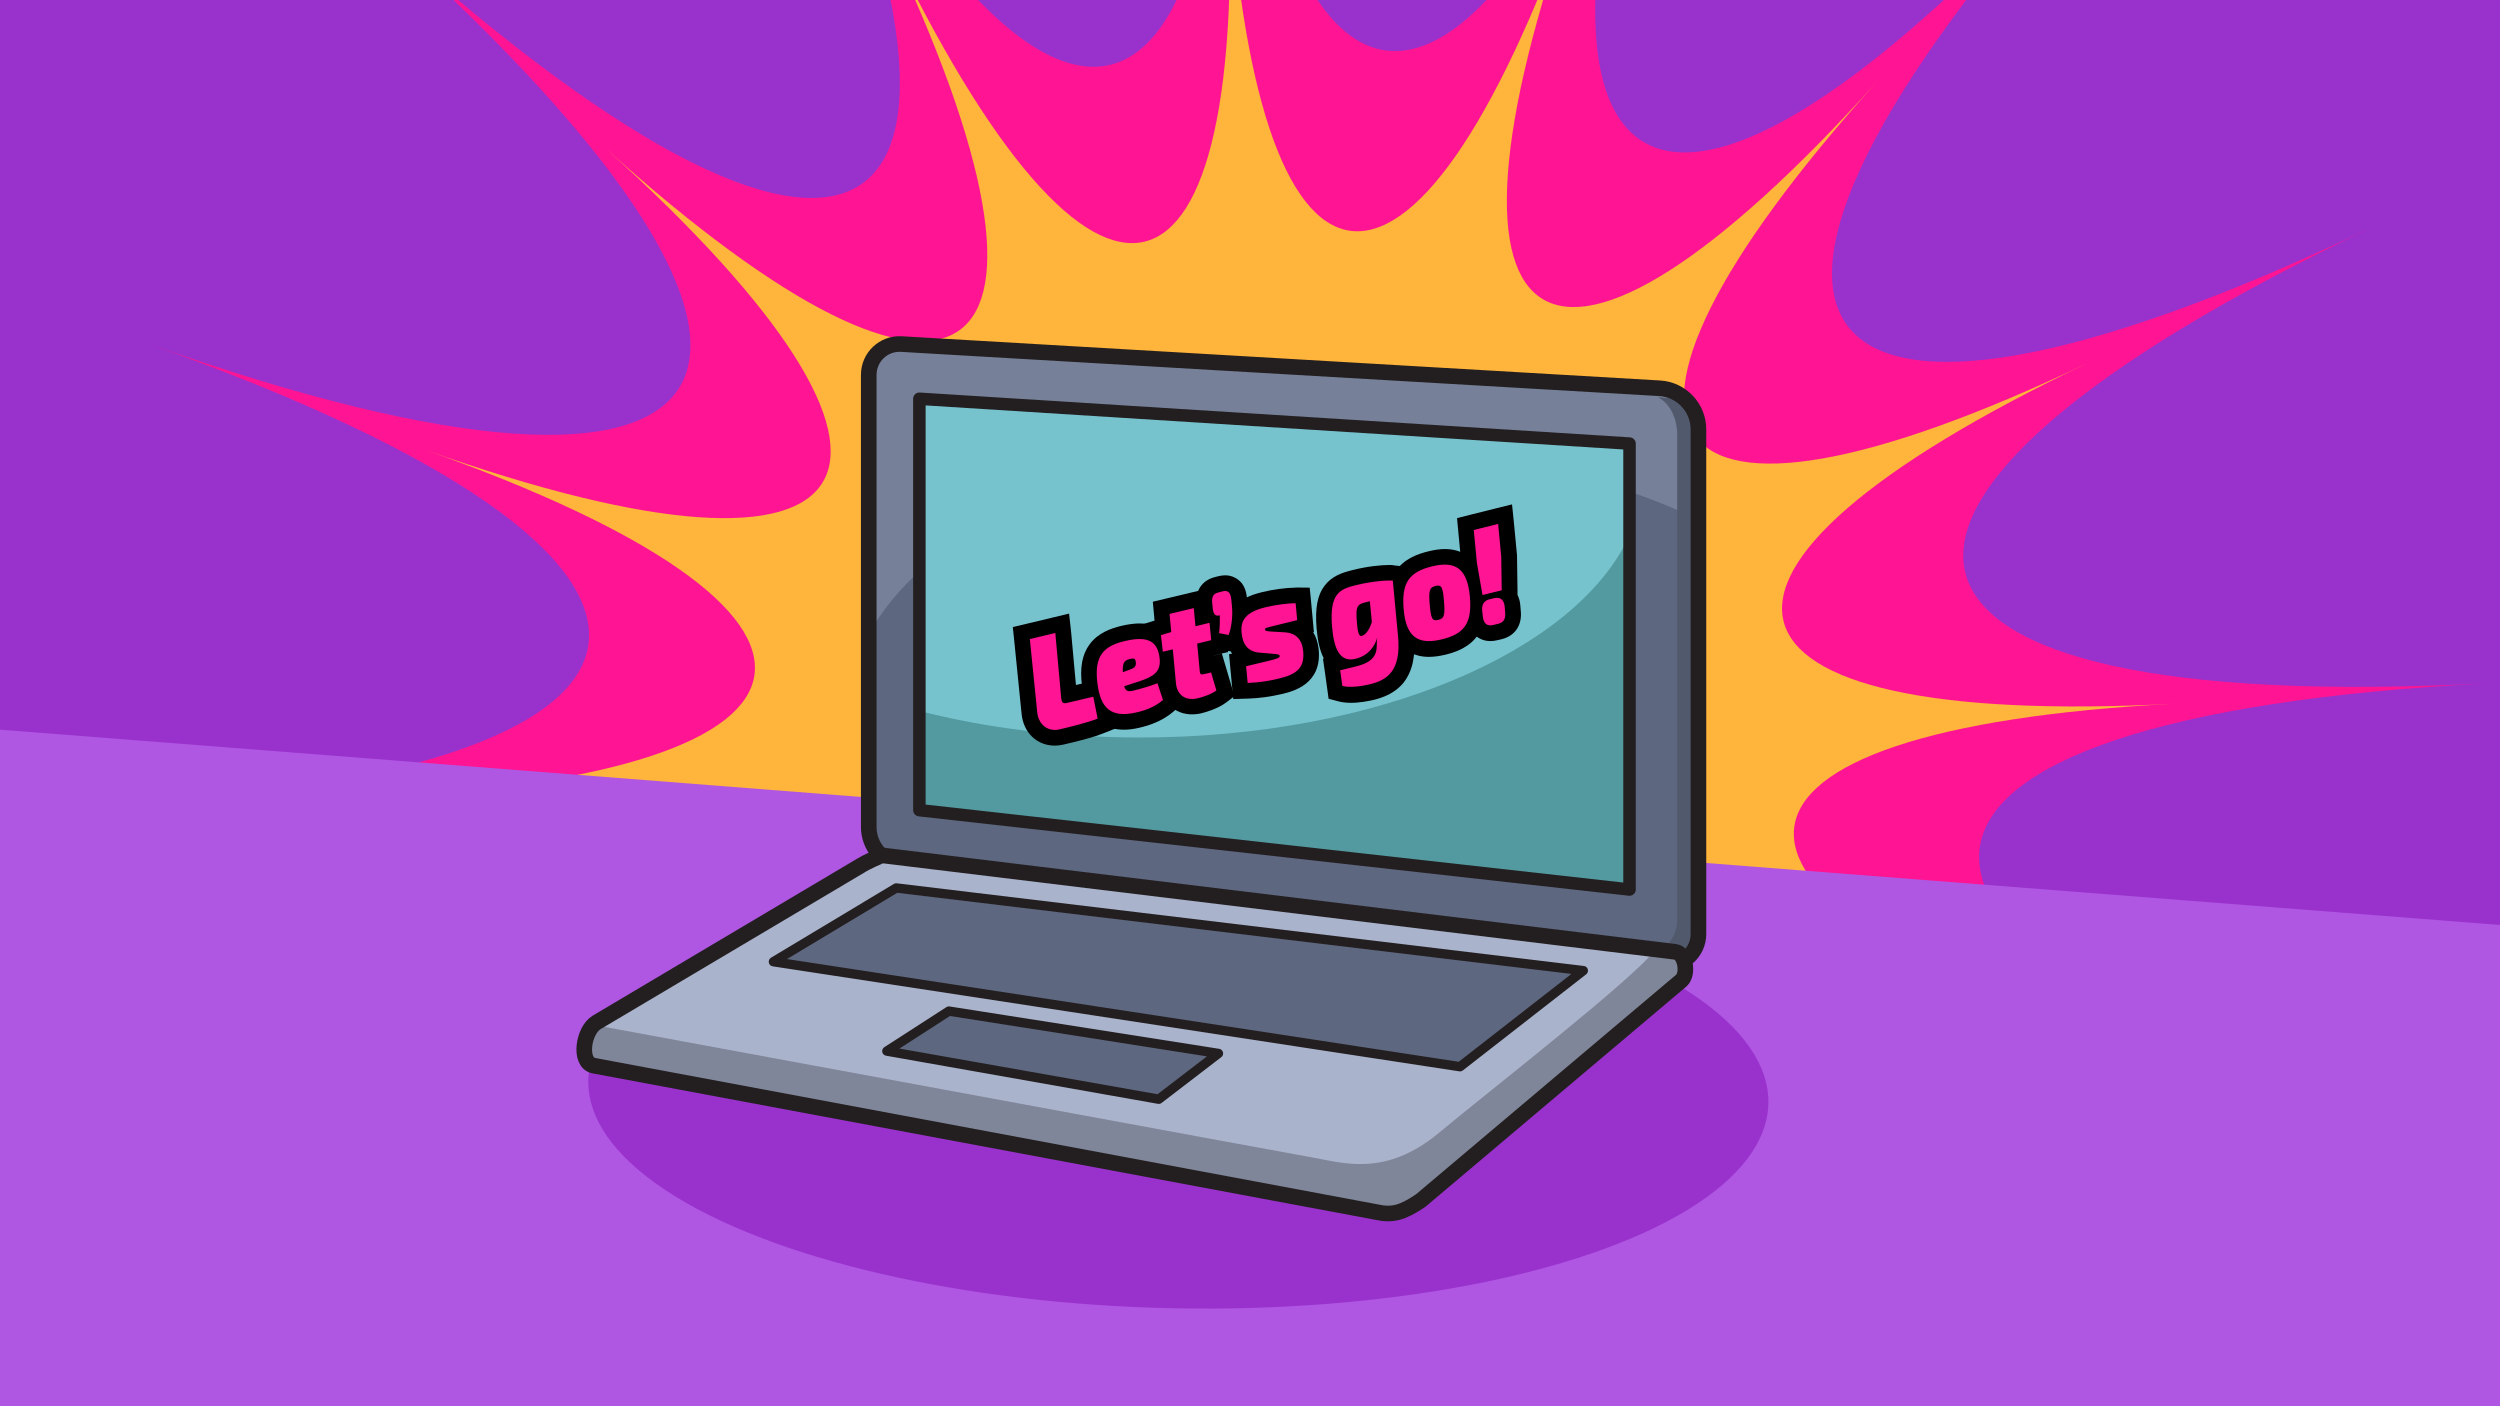 <svg xmlns="http://www.w3.org/2000/svg" xml:space="preserve" viewBox="0 0 1600 900"><path fill="#9932CC" d="M0 0h1600v900H0z"/><path fill="#FF1493" d="M1548.6 735c-392.6-139.1-463.3-20.1-153.7 258.7-309.6-278.8-420.5-196.1-241.2 179.8-179.3-375.9-313.4-341.8-291.7 74.2-21.7-416-158.7-436-297.7-43.4 139.1-392.6 20.1-463.3-258.7-153.7C584.4 741 501.7 630.1 125.8 809.3 501.7 630.1 467.6 496 51.6 517.7 467.6 496 487.6 359.1 95 220c392.6 139.1 463.3 20.1 153.7-258.7 309.6 278.8 420.5 196.1 241.2-179.8 179.2 375.9 313.3 341.8 291.6-74.2 21.7 416 158.7 436 297.7 43.4-139 392.6-20.1 463.3 258.7 153.7-278.8 309.6-196.1 420.5 179.8 241.2C1141.8 324.9 1176 459 1592 437.3c-416 21.7-436 158.6-43.4 297.7z"/><path fill="#FFB43B" d="M1358.8 673c-293.4-104-346.2-15.1-114.9 193.3-231.4-208.4-314.3-146.6-180.3 134.4-134-281-234.2-255.5-217.9 55.5-16.2-310.9-118.6-325.9-222.5-32.5 104-293.4 15.1-346.2-193.3-114.9 208.4-231.4 146.6-314.3-134.4-180.3 281-134 255.5-234.2-55.5-217.9C550.9 494.3 565.8 392 272.4 288c293.4 104 346.2 15.1 114.9-193.3C618.7 303.1 701.6 241.3 567.6-39.7c134 281 234.2 255.5 217.9-55.5 16.2 310.9 118.6 325.9 222.5 32.5-104 293.4-15.1 346.2 193.3 114.9-208.3 231.3-146.5 314.2 134.5 180.3-281 134-255.5 234.2 55.5 217.9-311 16.3-325.9 118.6-32.5 222.6z"/><path fill="#AF56E2" d="M1600 900H0V467l1600 125z"/><ellipse cx="754.2" cy="698.7" fill="#9932CC" rx="138.6" ry="377.7" transform="rotate(-88.875 754.186 698.744)"/><path fill="#5E6780" d="m1064.7 617.3-486.9-63.2c-12.5-1.6-21.8-12.3-21.8-24.8V239.9c0-11.4 9.6-20.4 20.9-19.7l485.3 28.3c13.9.8 24.8 12.4 24.8 26.3v323c0 11.9-10.5 21.1-22.3 19.5z"/><path fill="#768199" d="M880.8 288.7c77.3 0 148.6 16.3 206.2 43.8v-57.8c0-14-10.9-25.5-24.8-26.3l-485.3-28.3c-11.4-.7-20.9 8.4-20.9 19.7v165.9c48.2-85.1 175.4-117 324.8-117z"/><path fill="#51596D" d="m1068.9 254.8-8-.6c7.3 3.4 12.5 12.9 12.5 24v310.1c0 10.3-5.9 18.5-13.1 19l10.4 1.8c8.6 1.5 16.3-7.4 16.3-18.8V280.1c0-13.4-7.9-24.5-18.1-25.3z"/><path fill="none" stroke="#231F20" stroke-linecap="round" stroke-linejoin="round" stroke-miterlimit="10" stroke-width="10" d="m1064.7 617.3-486.9-63.2c-12.5-1.6-21.8-12.3-21.8-24.8V239.9c0-11.4 9.6-20.4 20.9-19.7l485.3 28.3c13.9.8 24.8 12.4 24.8 26.3v323c0 11.9-10.5 21.1-22.3 19.5z"/><path fill="#AAB3CC" d="M551.7 553.5 381.9 654.3c-8.6 5.1-11.7 25.6-2 27.7l500.9 93.7c10 2.2 16.4.8 28.4-7.3L1076 627.6c4.9-4.3 2.6-17.6-3.7-18.4l-507.1-61.7c-1.6-.2-12.2 5.1-13.5 6z"/><path fill="#5E6780" stroke="#231F20" stroke-linecap="round" stroke-linejoin="round" stroke-miterlimit="10" stroke-width="6" d="m573.6 568.3 439.7 52.9-78.9 61.5L495 615.5zm33.7 78.8 172.5 27.1-38.2 29.3-174-30.8z"/><path fill="#808699" d="m1072.3 609.2-12.7-1.5c-14.8 19.3-104.9 89.2-138.8 117.4-33.9 28.2-61 19.2-80.2 15.8-15.5-2.7-337.5-62.2-460.8-85-7 6.8-8.8 24.2.1 26.2l500.9 93.7c10 2.2 16.4.8 28.4-7.3L1076 627.6c4.9-4.2 2.6-17.6-3.7-18.4z"/><path fill="none" stroke="#231F20" stroke-linecap="round" stroke-linejoin="round" stroke-miterlimit="10" stroke-width="10" d="M551.7 553.5 381.9 654.3c-8.6 5.1-11.7 25.6-2 27.7l500.9 93.7c10 2.2 16.4.8 28.4-7.3L1076 627.6c4.9-4.3 2.6-17.6-3.7-18.4l-507.1-61.7c-1.6-.2-12.2 5.1-13.5 6z"/><path fill="#76C3CE" d="m588.4 255.2 454.5 28.7v285.4l-454.5-50.8z"/><path fill="#539AA0" d="M729.5 472c-50.6 0-98.5-6.1-141.1-17v63.6l454.5 50.8V342.7C1008.8 416.9 881.4 472 729.5 472z"/><path fill="none" stroke="#231F20" stroke-linecap="round" stroke-linejoin="round" stroke-miterlimit="10" stroke-width="8" d="m588.4 255.2 454.5 28.7v285.4l-454.5-50.8z"/><path d="M675.1 472.1c-8.7 0-15.4-6.6-16.2-16l-5.2-51 26.1-6.2 4.2 45.6 19.6-4.6 4.7 23.2-3.9 1.5c-7 2.8-16.6 5.1-25.1 7.1-1.5.3-2.9.4-4.2.4zm9.2-25.1z"/><path d="m675.3 405.1 3.9 42c.3 2.1.8 3 2.2 3 .4 0 .8-.1 1.2-.2l17-4 2.8 14c-6.6 2.6-15.9 4.9-24.4 6.9-1 .2-2 .4-3 .4-6 0-10.6-4.5-11.3-11.5L659 409l16.3-3.9m8.9-12.4-11.2 2.7-16.3 3.9-8.5 2 .9 8.7 4.7 46.7c1.1 12.1 9.8 20.5 21.2 20.5 1.7 0 3.5-.2 5.3-.6 9.1-2.1 18.6-4.4 25.9-7.3l7.8-3.1-1.7-8.2-2.8-14-2-10.1-10 2.4-8.9 2.1-3.1-34.1-1.3-11.6z"/><path d="M719.1 462.1c-18.6 0-20.9-17.7-21.7-23.5-2.5-19.3 3.7-28.9 21.6-33.2 4-.9 7.3-1.4 10.4-1.4 13.4 0 17.1 9.4 17.8 17.4.5 4.9-.6 8.4-2.7 11.2l5.6 17.1-2.5 2.2c-5.9 5.2-13.6 7.8-19 9-3.5.8-6.6 1.2-9.5 1.2z"/><path d="M729.4 409c8.6 0 12.1 4.6 12.9 12.8.7 8-3.6 11.2-13.5 14.4l-9.2 3c.6 2.3 1.6 3.1 3.4 3.1.8 0 1.7-.2 2.8-.4 3.1-.7 10.7-2.9 15.1-4.6l3.5 10.7c-4.7 4.1-10.9 6.6-16.8 7.9-3.1.7-5.9 1.1-8.3 1.1-10.8 0-15.1-7-16.8-19.2-2.5-18.7 4.5-24.5 17.8-27.6 3.4-.8 6.5-1.2 9.1-1.2m-10.9 21.2 4.1-1.5c3-1.1 4.6-1.8 4.2-5.1-.2-1.4-.6-2.1-1.9-2.1-.5 0-1.2.1-2.1.3-3.6.9-4.5 2.5-4.3 8.4m10.9-31.2c-3.4 0-7.2.5-11.5 1.5-6.7 1.6-15 4.4-20.5 11.8-4.9 6.6-6.4 15.1-4.9 26.9 1.1 8.5 3.4 14.5 7.1 19.1 3.2 4 9.2 8.7 19.6 8.7 3.2 0 6.7-.4 10.6-1.4 6-1.4 14.4-4.3 21.1-10.1l5-4.3-2-6.3-3.5-10.7-.3-1c1.7-3.2 2.7-7.3 2.2-12.3-1.4-13.9-9.7-21.9-22.9-21.9z"/><path d="M763 452.4c-8.5 0-14.5-5.8-15.3-14.7l-1.4-15.8-6.3 1.5-2.3-20.4 6.7-2.1-1.1-11.8 25.3-6.1 1.1 11.6 8.9-2.1 2.2 21.2-9.1 2.2 1 10.1 6.1-1.4 5.7 19.4-2.7 2.1c-3.9 3-10.6 5.1-13.9 5.9-1.8.2-3.4.4-4.9.4z"/><path d="m764.1 389.1 1.1 11.6 9-2.2 1.1 11.1-9 2.2 1.6 17.4c.1 1.7.4 2.4 1.5 2.4.4 0 .8-.1 1.4-.2l4.4-1 3.4 11.5c-3.1 2.4-8.9 4.3-12 5-1.3.3-2.5.4-3.6.4-5.7 0-9.7-3.7-10.3-10.2l-2-21.6-6.4 1.5-1.2-10.6 6.6-2-1.1-11.6 15.5-3.7m8.8-12.4-11.2 2.7-15.5 3.7-8.4 2 .8 8.6.3 3.5-6.8 2.1.9 8.2 1.2 10.6 1.3 11.2 6.2-1.5.9 10.1c1 11.5 9.2 19.3 20.3 19.3 1.9 0 3.9-.2 5.9-.7 1.7-.4 10.2-2.6 15.8-6.8l5.5-4.2-2-6.6-3.4-11.5-2.7-9.1-5.1 1.2v-.1l.6-.1 8.5-2-.9-8.7-1.1-11.1-1.2-11.4-8.9 2.1v-.1l-1-11.4z"/><path d="m774.6 409.2.7-4.7c.3-2.1.4-4.2.4-6.4-2-1-3.9-3.3-4.4-7.9l-.4-3.8c-.6-6.6 2-10.7 8-12.1l2.3-.6c1-.3 2-.4 2.9-.4 7 0 8.5 6.7 8.9 9.6l.5 5.2c.6 6.7-.4 15-2.5 20.2l-1.5 3.8-14.9-2.9z"/><path d="M784.1 378.2c2.3 0 3.5 1.5 3.9 5.1l.5 5.1c.5 5.7-.3 13.2-2.2 17.9l-6.1-1.2c.6-3.9.4-7.7.5-11.4-.5.1-.9.2-1.4.2-1.9 0-2.8-1.5-3.1-4.4l-.4-3.7c-.4-4.4.9-6 4.2-6.8l2.3-.6c.7-.1 1.2-.2 1.8-.2m0-10c-1.3 0-2.7.2-4.1.5l-2.3.6c-4.2 1-7.4 3.2-9.5 6.3-2 3-2.7 6.7-2.3 11.2l.4 3.7v.2c.4 3.2 1.2 5.7 2.7 7.8.5.7 1.1 1.4 1.7 2 0 1.1-.1 2.2-.3 3.3l-1.4 9.5 9.4 1.8 6.1 1.2 8 1.5 3.1-7.6c2.4-6 3.6-15.1 2.9-22.6l-.5-5.2v-.2c-.4-3.7-1.5-6.6-3.2-8.9-2.7-3.2-6.4-5.1-10.7-5.1z"/><path d="m792.1 422.5 6.7-1.6c-5.4-2.6-8.6-7.9-9.3-15.5-1-11.3 5.1-18.1 19.3-21.6 6.3-1.5 15.2-2.7 20.2-2.7h4.8l1.9 19.6-5 1.2c4.7 2.6 7.6 7.4 8.4 13.9 1.8 16.1-8.4 20.8-19.8 23.6-4.5 1.1-11.5 2.5-20.5 2.8l-4.7.1-2-19.8z"/><path d="M828.9 386.1h.3l1 10.8-14.3 3.5c-5.2 1.3-6.4 1.5-6.3 2.4 0 .9.9 1.2 4.2 1.4l8.7.5c6.5.4 10.7 4.2 11.5 11.6 1.3 11.7-4.9 15.5-16 18.1-4.6 1.1-11.3 2.4-19.5 2.7l-1-10.7 12.5-3c7.7-1.8 9.1-2.4 9-3.6-.1-.9-.9-1.1-4.5-1.4l-8.4-.7c-7.6-.6-10.9-5.6-11.5-12.8-.7-7.7 2.3-13.1 15.5-16.3 5.6-1.4 14.1-2.5 18.8-2.5m0-10c-5.4 0-14.6 1.2-21.3 2.9-8.5 2.1-14.3 5.1-18.2 9.7-3.9 4.6-5.5 10.2-4.9 17.2.4 4.8 1.8 9 4 12.4l-1.9.4.8 8.7 1 10.7.9 9.3 9.4-.3c7.1-.2 14.2-1.2 21.6-2.9 7.2-1.7 26.1-6.3 23.6-29-.5-4.1-1.6-7.6-3.5-10.6l.5-.1-.8-8.6-1-10.8-.9-9-9-.1-.3.1zm35.6 68.5c-2.5 0-4.8-.3-6.7-.8l-3.2-.9-2.5-17.7 3.8-.9c-7-5.6-8-18-8.4-22.8-2-24.6 7.2-28.9 19.5-31.9 9.1-2.2 17.4-3 22.2-3 1 0 1.9 0 2.7.1l4.1.4 3.7 39.2c2.8 27.1-10.3 33.8-22.1 36.6-2.7.6-7.9 1.7-13.1 1.7z"/><path d="M889.2 371.6c.9 0 1.6 0 2.2.1l3.3 35.1c2.4 23.4-7.7 28.8-18.3 31.3-2.1.5-7.1 1.6-11.9 1.6-1.9 0-3.8-.2-5.4-.6l-1.4-10 9.4-2.3c7.1-1.7 11.9-4.2 13.4-9.1 1.1-3.4.3-6.5 1-9.7-2 7-6.6 11.6-13 13.5-1.5.4-2.8.7-4.1.7-7.7 0-10.9-8.3-11.9-21.1-1.7-21.2 4.8-24 15.7-26.6 8.3-2.1 16.4-2.9 21-2.9m-18 35.5c.3 0 .7-.1 1.1-.3 2.2-1.1 4.3-4.3 5.6-8.5l-1.3-13.4-3.6.9c-4.9 1.2-5.3 3.6-4.8 10.9.6 7.6 1.4 10.4 3 10.4m18-45.5c-5.1 0-13.9.8-23.4 3.2-6.5 1.6-13.3 3.7-18.1 10.1-4.6 6-6.1 14.4-5.1 27.1.7 8.3 2.1 14.4 4.5 19.1 0 .1.1.2.2.3l-.6.2 1.3 9 1.4 10 .9 6.6 6.4 1.7c2.4.6 5 .9 8 .9 5.7 0 11.4-1.2 14.2-1.8 5.6-1.4 13.8-4 19.6-11.4 5.6-7.3 7.7-17.3 6.3-30.6l-3.3-35-.8-8.3-8.3-.8c-1-.3-2.1-.3-3.2-.3z"/><path d="M914.5 415.3c-12.5 0-19.6-8.2-21.1-24.4-1.8-19.6 4.3-29 21.8-33.3 3.5-.9 6.6-1.3 9.5-1.3 18.6 0 20.3 18.6 20.9 24.8 1.7 19.5-4.4 28.7-21.8 33-3.4.8-6.5 1.2-9.3 1.2z"/><path d="M924.7 361.4c9.5 0 14.6 6 15.9 20.2 1.5 16.9-3.1 24-18 27.6-3 .7-5.8 1.1-8.2 1.1-9.5 0-14.8-5.9-16.1-19.8-1.6-17.1 3-24.3 18-28 3.2-.7 6-1.1 8.4-1.1m-5.8 35.6c.5 0 1.1-.1 1.8-.3 3.8-.9 4.3-3.1 3.5-12.5-.6-7.2-1.4-9.5-3.8-9.5-.5 0-1 .1-1.5.2-4 1-4.6 3.2-3.7 12.9.5 6.9 1.2 9.2 3.7 9.2m5.8-45.6c-3.3 0-6.7.5-10.7 1.5-6.5 1.6-15.8 4.7-21.2 13.3-4 6.3-5.4 14.1-4.3 25.3.8 9 3.2 15.8 7.2 20.6 3.1 3.8 9 8.3 18.8 8.3 3.2 0 6.7-.5 10.6-1.4 6.4-1.6 15.6-4.6 21.1-13.1 4.1-6.2 5.4-14 4.4-25.1-2.2-24.4-15.3-29.4-25.9-29.4z"/><path d="M953.8 405.3c-4.2 0-8.9-2.6-9.7-10.1l-.4-3.8c-.2-2.4.1-4.5.8-6.4l-4.2-24.2-2.4-25.5 25.4-6.4 2.6 27 .3 25.6h-.2c1.1 1.6 1.8 3.6 2 6l.3 3.7c.9 9-4.9 11.8-8.5 12.7l-3 .7c-1 .6-2 .7-3 .7z"/><path d="m958.8 335.3 2 21 .3 21.5-12.3 3-3.6-20.6-2-21 15.6-3.9m-.7 47.3c2.7 0 4.6 1.8 4.9 5.6l.3 3.7c.4 4.2-.9 6.5-4.7 7.4l-3 .7c-.7.2-1.3.2-1.8.2-2.8 0-4.4-2-4.8-5.6l-.4-3.7c-.4-4.2 1.2-6.5 4.8-7.4l3-.7c.6-.1 1.2-.2 1.7-.2m9.6-59.8-11.3 2.8-15.6 3.9-8.3 2.1.8 8.6 2 21v.4l.1.4 3.6 20.6.4 2.1c-.6 2.2-.9 4.6-.7 7.2v.2l.4 3.7c1.2 10.7 8.7 14.5 14.7 14.5 1.4 0 2.8-.2 4.2-.5l3-.7c8.6-2.1 13.2-8.9 12.3-18.1l-.3-3.6c-.2-2.6-.9-4.8-1.8-6.7v-2.9l-.3-21.5v-.8l-2-21-1.2-11.7z"/><path fill="#FF1493" d="M679.2 447.1c.4 2.6 1.1 3.3 3.5 2.8l17-4 2.8 14c-6.6 2.6-15.9 4.9-24.4 6.9-7.5 1.7-13.5-3-14.3-11.1l-4.7-46.7 16.3-3.9 3.8 42zm63-25.3c.7 8-3.6 11.2-13.5 14.4l-9.2 3c.9 3.3 2.5 3.6 6.2 2.7 3.1-.7 10.7-2.9 15.1-4.6l3.5 10.7c-4.7 4.1-10.9 6.6-16.8 7.9-17 4-23.1-3.2-25.1-18.1-2.5-18.7 4.5-24.5 17.8-27.6 15.4-3.6 21 .9 22 11.6zm-19.3 0c-3.6 1-4.5 2.5-4.3 8.4l4.1-1.5c3-1.1 4.6-1.8 4.2-5.1-.3-2-1-2.6-4-1.8zm44.9 7.4c.2 2.3.6 2.8 2.9 2.2l4.4-1 3.4 11.5c-3.1 2.4-8.9 4.3-12 5-7.6 1.8-13.2-1.9-13.9-9.7l-2-21.6-6.4 1.5-1.2-10.6 6.6-2-1.1-11.6 15.5-3.7 1.1 11.6 9-2.2 1.1 11.1-9 2.2 1.6 17.3zm20.2-45.8.5 5.1c.5 5.7-.3 13.2-2.2 17.9l-6.1-1.2c.6-3.9.4-7.7.5-11.4-2.8.8-4.1-.6-4.5-4.2l-.4-3.7c-.4-4.4.9-6 4.2-6.8l2.3-.6c3.4-.9 5.2.4 5.7 4.9zm41.2 2.7 1 10.8-14.3 3.5c-5.2 1.3-6.4 1.5-6.3 2.4 0 .9.9 1.2 4.2 1.4l8.7.5c6.5.4 10.7 4.2 11.5 11.6 1.3 11.7-4.9 15.5-16 18.1-4.6 1.1-11.3 2.4-19.5 2.7l-1-10.7 12.5-3c7.7-1.8 9.1-2.4 9-3.6-.1-.9-.9-1.1-4.5-1.4l-8.4-.7c-7.6-.6-10.9-5.6-11.5-12.8-.7-7.7 2.3-13.1 15.5-16.3 5.7-1.4 14.4-2.6 19.1-2.5zm62.2-14.5 3.3 35.1c2.4 23.4-7.7 28.8-18.3 31.3-3 .7-11.6 2.5-17.3 1l-1.4-10 9.4-2.3c7.1-1.7 11.9-4.2 13.4-9.1 1.1-3.4.3-6.5 1-9.7-2 7-6.6 11.6-13 13.5-10.7 3.2-14.8-5.6-16-20.4-1.7-21.2 4.8-24 15.7-26.6 9.9-2.4 19.4-3.1 23.2-2.8zM878 398.2l-1.3-13.4-3.6.9c-4.9 1.2-5.3 3.6-4.8 10.9.6 9.2 1.5 11.3 4 10.1 2.2-1 4.3-4.3 5.7-8.5zm62.7-16.6c1.5 16.9-3.1 24-18 27.6-14.8 3.6-22.7-1.2-24.3-18.7-1.6-17.1 3-24.3 18-28 15-3.7 22.6 1.2 24.3 19.1zm-25.6 6.3c.8 8.2 1.6 9.8 5.5 8.8 3.8-.9 4.3-3.1 3.5-12.5-.7-8.5-1.6-10.1-5.3-9.2-4 .9-4.6 3.1-3.7 12.9zm47.9.3.3 3.7c.4 4.2-.9 6.5-4.7 7.4l-3 .7c-3.9 1-6.1-1-6.6-5.4l-.4-3.7c-.4-4.2 1.2-6.5 4.8-7.4l3-.7c3.6-.8 6.2.9 6.6 5.4zm-2.2-31.9.3 21.5-12.3 3-3.6-20.6-2-21 15.6-3.9 2 21z"/></svg>